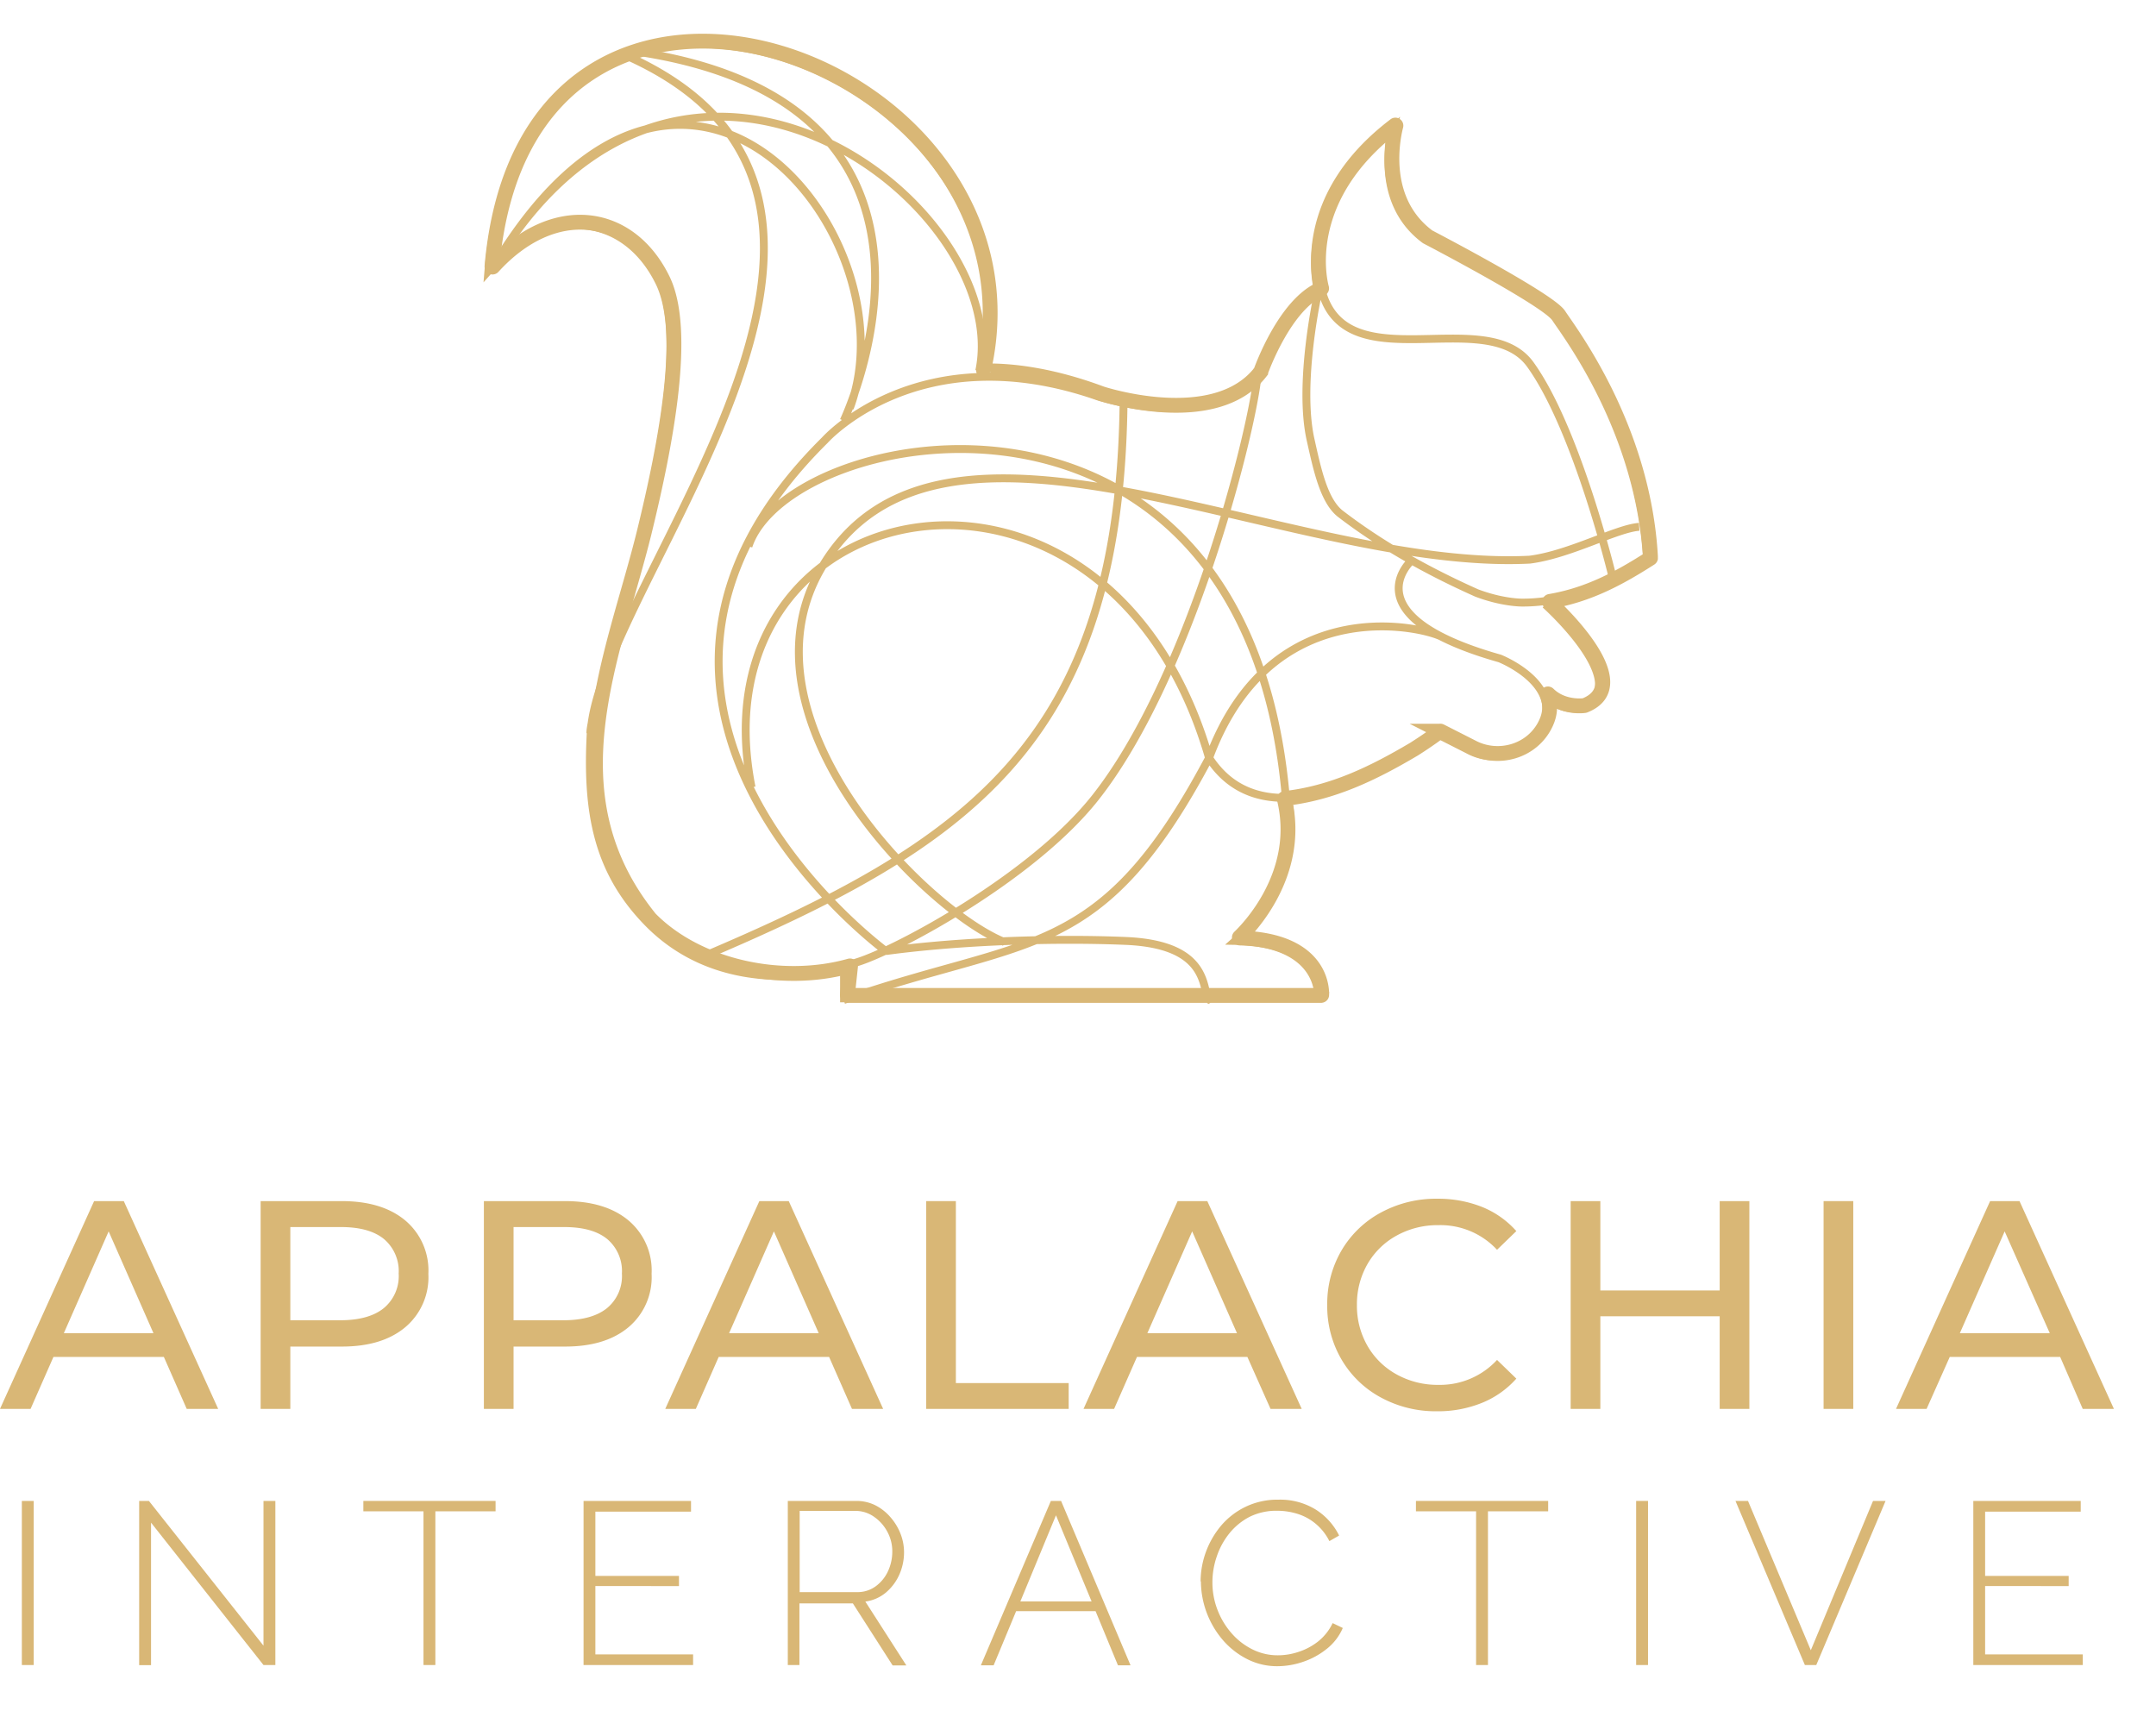<svg xmlns="http://www.w3.org/2000/svg" xmlns:xlink="http://www.w3.org/1999/xlink" viewBox="0 0 363.14 289.15"><defs><style>.a{fill:#d9b776;}.b,.c{fill:none;stroke:#d9b776;stroke-miterlimit:7.57;}.b{stroke-width:7.37px;}.c{stroke-width:13.89px;}</style><symbol id="b" viewBox="0 0 1098.89 907.72"><path class="b" d="M463.88,315.51c32-153.91-274.1-388.62-450.42-104.3M342.75,350.34c59.68-159.45-153-423.45-329.29-139.13M751,717.58c-35.37-431.84-464.81-353.8-503.09-238M337,904.24c174.3-60.51,240.47-35.16,342-226.74,60.06-161.88,209.63-120.18,219.26-112.14M487.52,850c-74.41-30-252.48-208.59-172-348.85,110-191.87,437.37,2.3,663.45-9,37.6-4.79,81.45-29.3,102.42-30.71M784.26,239.92c22.32,86.52,154.17,12.6,195.29,69.64,43.67,60.58,76.67,197.85,76.67,197.85M145.55,17.11C477.08,68.15,337,362.2,337,362.2M201.32,865.26C452.63,759,594.75,664,598.89,346.92M781.12,241.3s-25.37-82.48,69.79-153.86c0,0-20.62,68.08,30.12,105.44,0,0,112.61,58.63,122.13,73.32s79.3,105.14,85.65,227.26c0,0-56.24,39.51-117.52,38.85,0,0-18,.11-42-9C881.6,502,839.17,477.87,801.73,449.15,786.24,437,780,407.08,774,380.29,761.88,326.71,781.12,241.3,781.12,241.3ZM133.42,20.42C438.47,156.18,107.34,515,100.31,654.32c-3.93,73.55,6,128.41,52.49,176.59C176,855,206.27,872.2,244.31,878.81a206.44,206.44,0,0,0,30,2.91,251.34,251.34,0,0,0,33-1.4c11.51-1.23,30.55-7.77,42.81-11.63,37.09-11.69,163-79,222.08-153.49,87.21-110.12,144.76-333,151.78-392.47M100,654.42c-.51-13.61,26.14-99.25,47.07-184.59,21-85.7,40.58-189.63,17.55-236.92C132.86,167.72,61,159,4.58,222,35.77-152.61,532,25.4,467.66,318.15m525.89,216s85.75,76.7,33.4,97.31c0,0-21.33,3.18-36.41-14.71M868.62,492.67s-59.08,51.94,82.32,91.93c0,0,59,23.25,39.85,63.76-12.24,25.85-44.32,35.37-69.45,21.73l-29.18-14.82s-151.4,118.21-213.32,22.2c-95.64-330.62-484-254.36-428,27.7m428,197.49a29.18,29.18,0,0,0-2.26-2.87c-3.66-19.91-10.76-48.16-75.93-50.87s-152.38-.19-224.24,9.5m-39.07,17.12v27.12H781.12s4.76-52.15-77.72-53.74c0,0,61.34-54.65,50.5-126.54m-377.49,136s-310-227.57-57.07-478c0,0,88-99.38,255.61-40.95,0,0,106.25,35.12,149.07-20.45,0,0,22.2-63.5,57.1-77.77"/><path class="c" d="M1030.09,628.69s-19.77,2.95-33.75-10.76a.49.49,0,0,0-.81.51c3.1,9.29,2.86,17.76-1.6,27.16-12.23,25.85-44.31,35.36-69.45,21.73l-28.89-14.68a.49.49,0,0,0-.53.05c-1.59,1.22-10.64,8.1-24.38,16.78-38,22.48-76.17,41.15-120.88,46.14a.49.49,0,0,0-.42.61c16.9,70.13-34.49,122-41.94,129.1a.5.5,0,0,0,.34.86c76.65,2,76.74,48.08,76.51,53.24a.49.49,0,0,1-.5.47H341.05a.5.5,0,0,1-.5-.55l2.86-26.49a.5.5,0,0,0-.63-.53c-63.88,18-142.48.77-186.81-44.17l0,0c-94.57-116.65-34.72-243.91-5.71-361.06,21-85.69,40.58-189.63,17.54-236.91-31.57-64.81-102.74-73.81-159-12a.5.5,0,0,1-.87-.38c32.34-372.43,526.51-195,460,97.12a.49.49,0,0,0,.49.61c28.93-.55,66.48,5.07,109.78,21.23,0,0,106.17,35.09,149-20.38a.39.39,0,0,0,.08-.14c.83-2.35,22.68-63.23,56.67-77.53a.49.49,0,0,0,.28-.59c-1.77-6.37-21.12-84.33,68.72-152.54a.51.51,0,0,1,.8.52c-2.6,10-15.9,69.82,30.49,104l.06,0c2.23,1.16,112.67,58.76,122.09,73.31s79.19,105,85.64,227a.52.52,0,0,1-.23.46c-29.14,18.67-58,34.25-93.89,40.33a.5.5,0,0,0-.26.85c8.3,7.64,82.23,77.08,32.78,96.55ZM680.85,898.46"/></symbol><symbol id="c" viewBox="0 0 363.14 94.34"><path class="a" d="M27.6,33.75H9L5.15,42.5H0l15.85-35h5l15.9,35H31.45Zm-1.75-4L18.3,12.6,10.75,29.75Z"/><path class="a" d="M68.25,10.75a11,11,0,0,1,3.9,9,11,11,0,0,1-3.9,9q-3.9,3.26-10.7,3.25H48.9V42.5h-5V7.5H57.55Q64.35,7.5,68.25,10.75Zm-3.6,14.77a7,7,0,0,0,2.5-5.82,7.07,7.07,0,0,0-2.5-5.83c-1.67-1.35-4.08-2-7.25-2H48.9v15.7h8.5C60.57,27.55,63,26.87,64.65,25.52Z"/><path class="a" d="M105.85,10.75a11,11,0,0,1,3.9,9,11,11,0,0,1-3.9,9q-3.9,3.26-10.7,3.25H86.5V42.5h-5V7.5H95.15Q101.95,7.5,105.85,10.75Zm-3.6,14.77a7,7,0,0,0,2.5-5.82,7.07,7.07,0,0,0-2.5-5.83c-1.67-1.35-4.08-2-7.25-2H86.5v15.7H95C98.17,27.55,100.58,26.87,102.25,25.52Z"/><path class="a" d="M139.65,33.75h-18.6L117.2,42.5h-5.15l15.85-35h4.95l15.9,35H143.5Zm-1.75-4L130.35,12.6,122.8,29.75Z"/><path class="a" d="M156,7.5h5V38.15h19V42.5H156Z"/><path class="a" d="M210.1,33.75H191.5l-3.85,8.75H182.5l15.85-35h5l15.9,35H214Zm-1.75-4L200.8,12.6l-7.55,17.15Z"/><path class="a" d="M232.57,40.57a17,17,0,0,1-6.62-6.4,17.7,17.7,0,0,1-2.4-9.17,17.76,17.76,0,0,1,2.4-9.18,17.06,17.06,0,0,1,6.65-6.4,19.45,19.45,0,0,1,9.5-2.32,20,20,0,0,1,7.5,1.37,15.45,15.45,0,0,1,5.8,4.08l-3.25,3.15a13,13,0,0,0-9.85-4.15,14.23,14.23,0,0,0-7.05,1.75,12.69,12.69,0,0,0-4.93,4.82A13.56,13.56,0,0,0,228.55,25a13.52,13.52,0,0,0,1.77,6.87,12.72,12.72,0,0,0,4.93,4.83,14.23,14.23,0,0,0,7.05,1.75,13.07,13.07,0,0,0,9.85-4.2l3.25,3.15a15.56,15.56,0,0,1-5.83,4.1,19.74,19.74,0,0,1-7.52,1.4A19.35,19.35,0,0,1,232.57,40.57Z"/><path class="a" d="M294.65,7.5v35h-5V26.9h-20.1V42.5h-5V7.5h5V22.55h20.1V7.5Z"/><path class="a" d="M307.15,7.5h5v35h-5Z"/><path class="a" d="M347,33.75h-18.6L324.5,42.5h-5.15l15.85-35h4.95l15.9,35H350.8Zm-1.75-4L337.65,12.6,330.1,29.75Z"/><path class="a" d="M3.68,85.64V58h2V85.64Z"/><path class="a" d="M25.44,61.66v24h-2V58h1.64l19.3,24.38V58h2V85.64h-2Z"/><path class="a" d="M83.47,59.75H73.33V85.64h-2V59.75H61.2V58H83.47Z"/><path class="a" d="M116.74,83.85v1.79H98.29V58h18.1v1.8H100.28V70.63h14.08v1.71H100.28V83.85Z"/><path class="a" d="M132.69,85.64V58h11.5a7.17,7.17,0,0,1,3.26.74,8.39,8.39,0,0,1,2.53,2,9.37,9.37,0,0,1,1.68,2.75,8.49,8.49,0,0,1,.61,3.12,9.25,9.25,0,0,1-.82,3.86,8.44,8.44,0,0,1-2.28,3,6.78,6.78,0,0,1-3.42,1.48l6.91,10.76h-2.31l-6.7-10.45h-9V85.64Zm2-12.28h9.71a5.15,5.15,0,0,0,3.12-1,6.55,6.55,0,0,0,2.05-2.53,7.84,7.84,0,0,0,.72-3.32,6.86,6.86,0,0,0-.84-3.33,7.15,7.15,0,0,0-2.22-2.5,5.4,5.4,0,0,0-3.1-1h-9.44Z"/><path class="a" d="M177,58h1.72l11.7,27.69H188.3l-3.77-9.12H171.15l-3.79,9.12h-2.15Zm6.86,16.93-6-14.51-6,14.51Z"/><path class="a" d="M202.22,71.56a14.61,14.61,0,0,1,.88-4.93,14.78,14.78,0,0,1,2.56-4.45A12.53,12.53,0,0,1,209.77,59a12.32,12.32,0,0,1,5.56-1.21,11.38,11.38,0,0,1,6.32,1.69,10.84,10.84,0,0,1,3.9,4.35l-1.64.94a9.06,9.06,0,0,0-2.4-3,8.88,8.88,0,0,0-3.06-1.62,11.29,11.29,0,0,0-3.28-.49,10.09,10.09,0,0,0-4.66,1,10.73,10.73,0,0,0-3.45,2.81,12.53,12.53,0,0,0-2.12,3.9,13.3,13.3,0,0,0-.73,4.33,12.77,12.77,0,0,0,.86,4.66,13.06,13.06,0,0,0,2.36,3.92A11.33,11.33,0,0,0,210.94,83a9.48,9.48,0,0,0,4.35,1,10.88,10.88,0,0,0,3.41-.57A10.57,10.57,0,0,0,222,81.68a8.77,8.77,0,0,0,2.46-3.1l1.71.82a9,9,0,0,1-2.69,3.51,12.91,12.91,0,0,1-4,2.19,13.5,13.5,0,0,1-4.33.74A11.09,11.09,0,0,1,210,84.61a13.37,13.37,0,0,1-4.12-3.28,15.35,15.35,0,0,1-3.61-9.77Z"/><path class="a" d="M260.76,59.75H250.62V85.64h-2V59.75H238.49V58h22.27Z"/><path class="a" d="M275.58,85.64V58h2V85.64Z"/><path class="a" d="M294.42,58,305,83.15,315.48,58h2.11L305.92,85.64H304L292.31,58Z"/><path class="a" d="M350.81,83.85v1.79H332.37V58h18.09v1.8h-16.1V70.63h14.07v1.71H334.36V83.85Z"/></symbol><symbol id="a" viewBox="0 0 363.14 289.15"><use width="1098.89" height="907.72" transform="translate(81.44 5.68) scale(0.18)" xlink:href="#b"/><use width="363.14" height="94.34" transform="translate(0 194.81)" xlink:href="#c"/></symbol></defs><use width="363.14" height="289.15" transform="translate(0)" xlink:href="#a"/></svg>